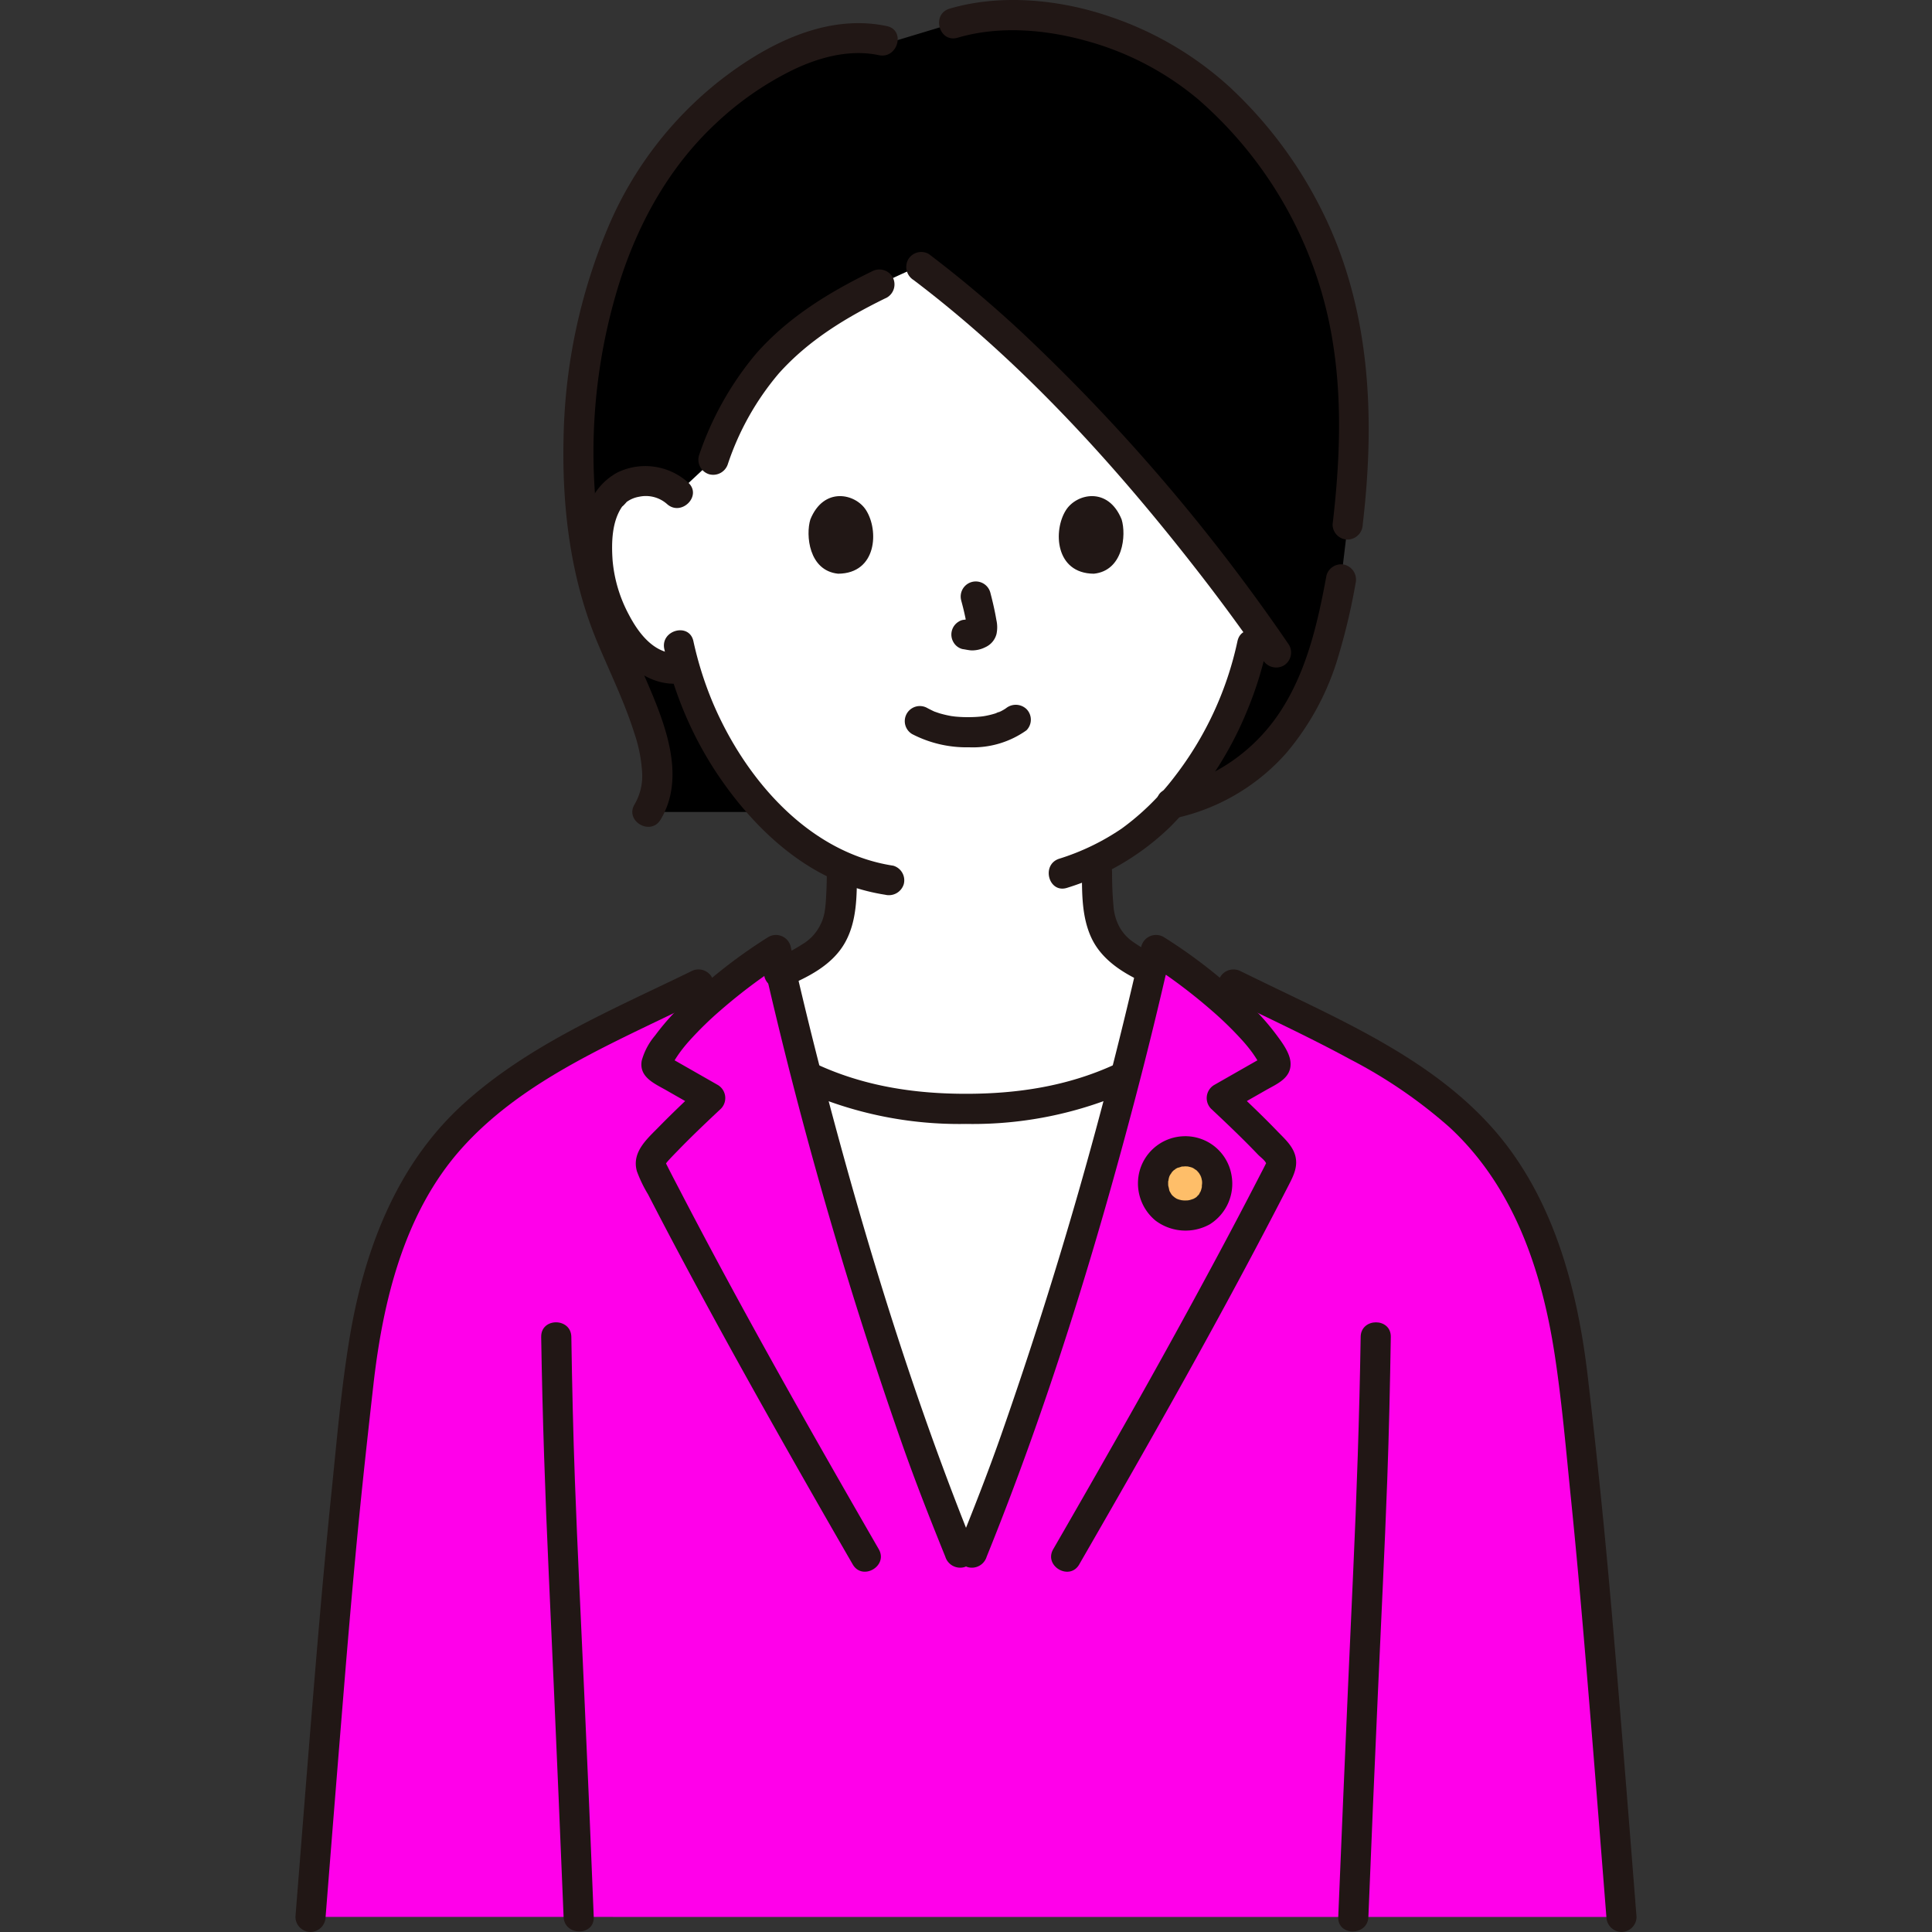 <!DOCTYPE svg PUBLIC "-//W3C//DTD SVG 1.1//EN" "http://www.w3.org/Graphics/SVG/1.1/DTD/svg11.dtd">
<!-- Uploaded to: SVG Repo, www.svgrepo.com, Transformed by: SVG Repo Mixer Tools -->
<svg width="800px" height="800px" viewBox="-47.05 0 307.695 307.695" xmlns="http://www.w3.org/2000/svg" fill="#000000">
<rect x="-47.05" y="0" width="307.695" height="307.695" fill="#333333" stroke="none"/>
<g id="SVGRepo_bgCarrier" stroke-width="0"/>
<g id="SVGRepo_tracerCarrier" stroke-linecap="round" stroke-linejoin="round"/>
<g id="SVGRepo_iconCarrier">
<defs>
<style>.a{fill:#000000;}.b{fill:#ffffff;}.c{fill:#ff00ea;}.d{fill:#211715;}.e{fill:#febe69;}</style>
</defs>
<path class="a" d="M136.718,128.41a30.169,30.169,0,0,0,17.321-8.02c7.176-6.843,10.177-15.518,12.49-28.12l.059-.322,1-8.414c1.612-13.58,1.663-27.643-2.757-40.638a67.755,67.755,0,0,0-17-26.653A47.863,47.863,0,0,0,130.49,5.474c-7.289-2.822-17.8-4.16-25.658-1.783L94.751,6.739l-1.2-.266C81.6,3.808,67.528,14.588,60.814,22.625,54.136,30.621,50.053,40.3,47.66,50.2a94.777,94.777,0,0,0-.428,42.071c2.66,12.39,14.571,27.823,8.855,37.047H82.846Z"/>
<path class="b" d="M60.86,78.558a7.16,7.16,0,0,0-5.192-1.94,6.67,6.67,0,0,0-6.009,3.336c-2.05,3.556-1.99,10.124-.638,14.192.957,2.882,2.527,7.29,6.339,10.461a7.735,7.735,0,0,0,6.608,1.7A55.335,55.335,0,0,0,72.27,126.1c4.551,5.539,9.355,9.565,14.774,11.935-.03,1.926.022,2.8-.171,5.417a13.812,13.812,0,0,1-.663,3.845A9.453,9.453,0,0,1,83.4,151.4a24.112,24.112,0,0,1-6.043,3.452c1.255,5.435,2.61,10.966,4.043,16.519a55.374,55.374,0,0,0,25.4,5.229,55.38,55.38,0,0,0,25.406-5.233c1.47-5.7,2.858-11.368,4.144-16.947a22.6,22.6,0,0,1-5.051-3.02,9.462,9.462,0,0,1-2.814-4.106,13.774,13.774,0,0,1-.662-3.845c-.21-3.046-.13-3.729-.161-6.457A37.38,37.38,0,0,0,141.146,126.1a55.8,55.8,0,0,0,11.2-23.359s.293-1.343.711-3.241C139.39,80.45,119.538,57.472,99.428,42.351,94.822,44.389,87.06,47.9,82.079,51.626c-9.338,6.986-12.772,14.1-15.506,21.6Z"/>
<path class="c" d="M211.187,305.3c-4.225-53.7-5.04-62.006-7.723-85.708-1.488-13.1-4.932-24.561-10.494-33-9.342-14.187-25.169-20.8-43.592-29.808L137.054,151.3c-4.554,20.22-10.5,41.843-16.9,61.5-4.744,14.567-6.306,19.51-12.374,34.485h-1.957c-6.068-14.975-7.63-19.918-12.374-34.485-6.4-19.661-12.351-41.284-16.9-61.5l-12.324,5.478c-18.423,9.006-34.25,15.621-43.592,29.808-5.562,8.441-9.006,19.9-10.494,33-2.683,23.7-3.5,32.012-7.723,85.708Z"/>
<path class="d" d="M58.159,130.534c4.421-7.368.119-16.632-2.913-23.665a120.813,120.813,0,0,1-4.934-12.323,71.816,71.816,0,0,1-2.625-16.19,90.475,90.475,0,0,1,4.077-33.863c3.025-9.313,7.906-18.012,15.094-24.74a49.813,49.813,0,0,1,12.408-8.64c4.177-2,9.029-3.307,13.652-2.326,3.013.639,4.3-3.987,1.276-4.629C84.6,2.123,75.115,7,67.736,12.727A58.929,58.929,0,0,0,49.859,36.05,90.6,90.6,0,0,0,42.7,70.026c-.233,10.928,1.129,22.048,5.348,32.178,2.012,4.831,4.352,9.558,5.926,14.559a23.451,23.451,0,0,1,1.237,6.179,8.94,8.94,0,0,1-1.2,5.169c-1.593,2.655,2.555,5.072,4.144,2.423Z"/>
<path class="d" d="M140.174,130.294a32.89,32.89,0,0,0,17.635-10.365,42.214,42.214,0,0,0,8.344-15.593,99.361,99.361,0,0,0,2.688-11.428,2.466,2.466,0,0,0-1.677-2.952,2.421,2.421,0,0,0-2.952,1.676c-1.361,7.375-3.061,14.959-7.148,21.361A28.712,28.712,0,0,1,138.9,125.666c-3.018.648-1.741,5.276,1.276,4.628Z"/>
<path class="d" d="M91.8,43.23c-6.867,3.346-13.395,7.345-18.477,13.146a50.116,50.116,0,0,0-9.068,16.213,2.422,2.422,0,0,0,1.676,2.953,2.451,2.451,0,0,0,2.952-1.677,43.559,43.559,0,0,1,8.1-14.39c4.8-5.364,10.83-8.975,17.243-12.1a2.422,2.422,0,0,0,.861-3.283A2.448,2.448,0,0,0,91.8,43.23Z"/>
<path class="d" d="M98.453,44.6c17.422,13.194,32.415,29.8,45.761,47.022q5.131,6.621,9.892,13.519a2.463,2.463,0,0,0,3.284.861,2.422,2.422,0,0,0,.861-3.284,302.22,302.22,0,0,0-42.906-50.106c-4.627-4.282-9.443-8.35-14.47-12.157a2.414,2.414,0,0,0-3.283.861,2.459,2.459,0,0,0,.861,3.284Z"/>
<path class="d" d="M105.47,6.006c6.725-1.976,14.2-1.3,20.868.609a46.88,46.88,0,0,1,17.5,9.26,64.711,64.711,0,0,1,21.543,39.737c1.347,9.231.885,18.691-.2,27.922a2.414,2.414,0,0,0,2.4,2.4,2.457,2.457,0,0,0,2.4-2.4C172,66.4,171.245,48.825,163.3,33.182a68.351,68.351,0,0,0-14.549-19.354A53.588,53.588,0,0,0,129.768,2.663c-7.983-2.747-17.39-3.69-25.574-1.286-2.957.869-1.7,5.5,1.276,4.629Z"/>
<path class="b" d="M131.677,171.616l.42.11c-3.59,13.9-7.67,27.93-11.95,41.08-4.74,14.56-6.3,19.51-12.37,34.48h-1.96c-6.07-14.97-7.63-19.92-12.37-34.48-4.29-13.15-8.36-27.18-11.95-41.08l.41-.11a55.53,55.53,0,0,0,24.88,4.98A55.545,55.545,0,0,0,131.677,171.616Z"/>
<path class="d" d="M98.237,116.92a18.792,18.792,0,0,0,9.045,2.095,14.725,14.725,0,0,0,9.14-2.7,2.4,2.4,0,0,0,0-3.394,2.475,2.475,0,0,0-3.394,0c.731-.569.175-.142-.012-.022s-.368.223-.558.323c-.1.052-.2.1-.3.149-.341.176-.052-.1.108-.037-.106-.042-.644.24-.769.28a13.658,13.658,0,0,1-2.152.491c.359-.054-.033,0-.189.016-.211.021-.423.038-.634.052-.51.033-1.02.046-1.53.043q-.685,0-1.37-.049c-.209-.015-.418-.032-.627-.053-.037,0-.792-.119-.288-.03a17.719,17.719,0,0,1-2.01-.447c-.282-.084-.556-.185-.834-.28-.609-.208.367.188-.183-.071q-.516-.243-1.021-.51a2.4,2.4,0,1,0-2.423,4.145Z"/>
<path class="d" d="M106.036,95.645a42.228,42.228,0,0,1,1,4.556l-.086-.638a2.694,2.694,0,0,1,.017.628l.086-.638a1.518,1.518,0,0,1-.069.283l.242-.573a1.15,1.15,0,0,1-.1.182l.375-.486a.942.942,0,0,1-.149.147l.486-.376a2.826,2.826,0,0,1-.361.191l.574-.242a2.649,2.649,0,0,1-.608.178l.638-.086a2.423,2.423,0,0,1-.571,0l.638.086c-.216-.03-.427-.082-.642-.112a1.812,1.812,0,0,0-.957-.042,1.78,1.78,0,0,0-.892.284,2.4,2.4,0,0,0-.861,3.284,2.3,2.3,0,0,0,1.434,1.1c.5.067.976.193,1.481.215a4.735,4.735,0,0,0,2.189-.522,3.172,3.172,0,0,0,1.755-2.091,5.211,5.211,0,0,0-.022-2.244c-.247-1.468-.587-2.923-.964-4.362a2.4,2.4,0,0,0-4.629,1.276Z"/>
<path class="d" d="M82.01,82.726c-.761,2.472-.265,8.16,4.418,8.644,6.191-.037,6.52-6.913,4.436-10.146C89.158,78.577,84.141,77.476,82.01,82.726Z"/>
<path class="d" d="M131.583,82.726c.761,2.473.266,8.16-4.418,8.644-6.191-.037-6.52-6.914-4.437-10.146C124.434,78.577,129.451,77.476,131.583,82.726Z"/>
<path class="d" d="M58.752,103.376a58.462,58.462,0,0,0,8.084,19.356c4.122,6.293,9.548,12.195,16.141,15.939A32.067,32.067,0,0,0,93.93,142.5a2.478,2.478,0,0,0,2.953-1.676,2.419,2.419,0,0,0-1.677-2.953c-13.6-2.083-23.712-14-28.8-26.12a56.255,56.255,0,0,1-3.026-9.647c-.665-3.016-5.294-1.74-4.629,1.276Z"/>
<path class="d" d="M150.035,102.1a53.612,53.612,0,0,1-10,21.575,40.52,40.52,0,0,1-8.417,8.268,37.461,37.461,0,0,1-9.981,4.821c-2.924.953-1.672,5.59,1.276,4.628a40.841,40.841,0,0,0,16.363-9.663,56.569,56.569,0,0,0,12.362-18.706,57.85,57.85,0,0,0,3.027-9.647c.664-3.011-3.963-4.3-4.629-1.276Z"/>
<path class="d" d="M62.557,76.861A10.179,10.179,0,0,0,51.3,75.241a9.875,9.875,0,0,0-4.992,6.722c-1.724,6.643-.086,14.221,3.574,19.951,2.506,3.924,6.593,7.554,11.582,6.9a2.479,2.479,0,0,0,2.4-2.4,2.414,2.414,0,0,0-2.4-2.4c-4,.527-6.687-2.915-8.358-6.114a22.416,22.416,0,0,1-2.591-8.632c-.2-2.838-.137-6.3,1.6-8.7-.3.412.739-.7.617-.611a4.713,4.713,0,0,1,2-.844,5.092,5.092,0,0,1,4.431,1.144c2.274,2.083,5.678-1.3,3.394-3.395Z"/>
<path class="d" d="M77.669,157.3c3.784-1.564,7.883-3.542,9.927-7.3,1.846-3.389,1.812-7.364,1.839-11.129a2.4,2.4,0,1,0-4.8,0c-.009,1.328-.033,2.651-.12,3.976a20.513,20.513,0,0,1-.243,2.45,8.622,8.622,0,0,1-.329,1.223c-.03.083-.226.551-.1.268-.085.192-.178.381-.274.568a7.326,7.326,0,0,1-2.85,3.04,27.631,27.631,0,0,1-4.326,2.271,2.478,2.478,0,0,0-1.676,2.952,2.414,2.414,0,0,0,2.952,1.676Z"/>
<path class="d" d="M125.263,138.875c0,3.5-.007,7.185,1.472,10.416,1.611,3.518,4.991,5.65,8.4,7.2a2.458,2.458,0,0,0,3.283-.861,2.427,2.427,0,0,0-.861-3.283,24.459,24.459,0,0,1-4.275-2.427,6.863,6.863,0,0,1-2.4-3.052c-.17-.364.1.281-.043-.1-.083-.213-.16-.428-.224-.647a9.044,9.044,0,0,1-.269-1.238,2.408,2.408,0,0,1-.037-.338c-.015-.184-.034-.368-.049-.553-.039-.46-.07-.921-.1-1.383-.074-1.245-.1-2.489-.1-3.736a2.4,2.4,0,1,0-4.8,0Z"/>
<path class="d" d="M148.166,158.85c6.611,3.228,13.3,6.315,19.767,9.833A77.855,77.855,0,0,1,183.767,179.5c10.235,9.447,14.721,22.757,16.784,36.221,1.152,7.524,1.8,15.164,2.571,22.736s1.458,15.171,2.106,22.763c1.068,12.527,2.059,25.06,3.048,37.593q.256,3.24.511,6.48a2.461,2.461,0,0,0,2.4,2.4,2.419,2.419,0,0,0,2.4-2.4c-1.071-13.608-2.14-27.216-3.284-40.818-.675-8.027-1.38-16.052-2.183-24.068q-1.056-10.533-2.283-21.051c-1.656-14.3-5.582-29.058-15.441-39.984-9.27-10.274-22.316-16.212-34.554-22.122q-2.628-1.269-5.253-2.547a2.464,2.464,0,0,0-3.284.861,2.423,2.423,0,0,0,.861,3.284Z"/>
<path class="d" d="M169.653,212.912c-.2,12.6-.631,25.192-1.207,37.784q-.808,17.709-1.563,35.419-.41,9.589-.8,19.181c-.124,3.089,4.676,3.084,4.8,0q.714-17.9,1.52-35.8c.5-11.263,1.07-22.523,1.483-33.789.278-7.595.445-15.193.565-22.791.05-3.09-4.75-3.091-4.8,0Z"/>
<path class="d" d="M80.695,173.684a61.356,61.356,0,0,0,26.1,5.316,61.351,61.351,0,0,0,26.1-5.316,2.417,2.417,0,0,0,.861-3.283,2.455,2.455,0,0,0-3.283-.861c-7.505,3.453-15.478,4.66-23.674,4.66s-16.169-1.207-23.674-4.66a2.47,2.47,0,0,0-3.284.861,2.419,2.419,0,0,0,.861,3.283Z"/>
<path class="d" d="M124.834,249.144c11.518-19.965,22.906-40.026,33.428-60.538.759-1.479,1.432-2.912.959-4.606-.441-1.576-1.767-2.725-2.863-3.864-2.306-2.394-4.716-4.684-7.14-6.957l-.486,3.769,5.811-3.317c1.8-1.029,4.1-1.928,3.938-4.4-.1-1.526-1.27-3.1-2.159-4.306a38.554,38.554,0,0,0-3.076-3.652,81.778,81.778,0,0,0-14.981-12.049,2.418,2.418,0,0,0-3.526,1.434,704.18,704.18,0,0,1-22.326,77.831c-2.144,6.118-4.519,12.15-6.952,18.158a2.415,2.415,0,0,0,1.676,2.952,2.459,2.459,0,0,0,2.952-1.676c9.578-23.653,17.133-48.16,23.617-72.827q3.032-11.53,5.662-23.162l-3.526,1.434a86.27,86.27,0,0,1,10.028,7.519,55.4,55.4,0,0,1,4.81,4.673,24.4,24.4,0,0,1,1.679,2.037c.288.4.564.809.82,1.229q.147.238.284.483c.042.075.249.637.237.361l.327-1.211c.207-.4-.2.052-.454.2l-1.038.593-2.075,1.184-4.151,2.369a2.422,2.422,0,0,0-.485,3.77c2.077,1.948,4.144,3.908,6.144,5.936q.668.677,1.324,1.364c.378.4,1.085.882,1.295,1.381.044.106.086-.167-.059.128-.331.675-.686,1.339-1.03,2.008q-3.7,7.184-7.539,14.3-7.848,14.58-16.061,28.96-4.573,8.055-9.209,16.077c-1.546,2.68,2.6,5.1,4.145,2.422Z"/>
<path class="d" d="M63,154.705c-12.565,6.137-26,11.716-36.442,21.282-10.552,9.672-15.643,23.287-17.938,37.138-1.356,8.185-2.049,16.528-2.9,24.781-.783,7.634-1.475,15.277-2.128,22.923C2.517,273.487,1.517,286.151.517,298.815q-.257,3.24-.511,6.48a2.421,2.421,0,0,0,2.4,2.4,2.448,2.448,0,0,0,2.4-2.4q1.59-20.2,3.249-40.4c.669-7.98,1.368-15.958,2.162-23.926.679-6.808,1.433-13.608,2.2-20.407,1.5-13.305,4.893-27.431,14.054-37.665,8.991-10.045,21.787-15.749,33.7-21.5q2.63-1.269,5.254-2.547a2.425,2.425,0,0,0,.861-3.284A2.451,2.451,0,0,0,63,154.705Z"/>
<path class="d" d="M39.14,212.912c.2,12.6.631,25.192,1.207,37.784q.809,17.709,1.563,35.419.41,9.589.8,19.181c.123,3.079,4.924,3.094,4.8,0q-.714-17.9-1.52-35.8c-.5-11.263-1.07-22.523-1.483-33.789-.278-7.595-.445-15.193-.565-22.791-.05-3.086-4.85-3.1-4.8,0Z"/>
<path class="d" d="M92.9,246.722C81.989,227.8,71.2,208.8,61.139,189.408c-.7-1.34-1.4-2.676-2.075-4.026a.675.675,0,0,1-.074-.215c0,.266-.017.135.337-.26.526-.588,1.083-1.152,1.633-1.718,2.2-2.272,4.5-4.451,6.809-6.616a2.422,2.422,0,0,0-.486-3.77l-4.15-2.369-1.868-1.066-1.037-.592-.415-.237q-.69-.459-.247-.077l.327,1.211c-.013.3.1-.136.171-.242.124-.2.229-.405.35-.6.23-.377.476-.744.732-1.105A23.342,23.342,0,0,1,62.8,165.69a54.943,54.943,0,0,1,4.923-4.8,86.27,86.27,0,0,1,10.028-7.519l-3.526-1.434a704.481,704.481,0,0,0,22.327,77.832c2.144,6.117,4.519,12.149,6.951,18.157a2.477,2.477,0,0,0,2.953,1.676,2.416,2.416,0,0,0,1.676-2.952C98.555,223,91,198.49,84.515,173.823q-3.03-11.531-5.661-23.162a2.418,2.418,0,0,0-3.526-1.434,81.744,81.744,0,0,0-14.981,12.049,38.554,38.554,0,0,0-3.076,3.652,10.478,10.478,0,0,0-2.116,3.987c-.476,2.623,2.032,3.653,3.895,4.716l5.811,3.317-.486-3.769c-2.193,2.056-4.374,4.126-6.478,6.275-1.907,1.949-4.379,4.042-3.512,7.086a21.106,21.106,0,0,0,1.774,3.675q1.046,2.028,2.1,4.05,1.932,3.695,3.9,7.369c5.5,10.283,11.17,20.472,16.923,30.614q4.8,8.468,9.674,16.9c1.543,2.675,5.693.261,4.145-2.422Z"/>
<path class="e" d="M141.7,183.357a5,5,0,0,0-5.1,5.068,4.918,4.918,0,0,0,5.1,5.164,4.867,4.867,0,0,0,5.1-5.164A5,5,0,0,0,141.7,183.357Z"/>
<path class="d" d="M141.7,180.957a7.524,7.524,0,0,0-7.173,5.254,7.671,7.671,0,0,0,2.465,8.193,7.957,7.957,0,0,0,8.631.583,7.628,7.628,0,0,0,3.439-7.944,7.449,7.449,0,0,0-7.362-6.086,2.4,2.4,0,0,0,0,4.8c.148,0,.3.013.444.017.521.014-.568-.13-.069-.011.226.053.45.1.671.171a1.582,1.582,0,0,0,.256.092l-.326-.138c.081.036.161.075.24.116.232.12.436.3.666.417-.52-.266-.269-.213-.087-.045.063.059.125.119.185.18a2.633,2.633,0,0,0,.258.287c-.374-.271-.249-.361-.1-.126.125.2.243.4.359.611.095.169.048.319-.082-.217.04.166.122.329.17.494.061.212.077.44.142.648-.18-.573-.036-.406-.035-.169,0,.114.011.227.011.341a6.813,6.813,0,0,0-.036.695c-.061-.55.062-.4,0-.109-.029.149-.065.3-.107.443q-.043.153-.1.3c-.095.271-.271.327.054-.11-.117.157-.186.368-.292.536-.054.084-.119.163-.17.249-.152.258.419-.471.114-.158-.161.166-.363.325-.513.5.375-.437.32-.235.1-.089-.068.044-.137.087-.206.128-.106.063-.216.115-.324.174-.393.215.47-.147.173-.069-.227.06-.445.153-.675.207-.087.02-.174.033-.26.053-.407.094.634-.047-.04,0a6.414,6.414,0,0,1-.707.008,3.175,3.175,0,0,0-.41-.033c.039,0,.616.116.24.025-.233-.056-.465-.1-.693-.18-.1-.033-.2-.082-.3-.109.659.179.27.113.064,0s-.375-.251-.569-.365c.614.36.127.087-.063-.109-.07-.072-.132-.159-.205-.226-.222-.2.352.519.112.145-.136-.211-.258-.424-.38-.643-.229-.414.189.561.041.105-.026-.082-.058-.163-.084-.246a6.841,6.841,0,0,0-.183-.778c.017.038.053.626.034.226-.007-.142-.021-.283-.024-.426,0-.116,0-.232,0-.349.01-.258.172-.609-.029.036.078-.249.1-.518.179-.77a3.462,3.462,0,0,0,.132-.369c-.045.235-.219.473-.024.1.12-.228.293-.428.412-.653-.28.53-.211.267-.047.089.087-.095.179-.187.273-.274.181-.168.435-.226-.087.043.109-.056.218-.156.323-.222s.226-.136.343-.2c.079-.041.159-.08.24-.116l-.326.137a6.061,6.061,0,0,0,.79-.237l.139-.028q.386-.063-.213.024a2.815,2.815,0,0,0,.59-.03,2.4,2.4,0,0,0,0-4.8Z"/>
</g>
</svg>